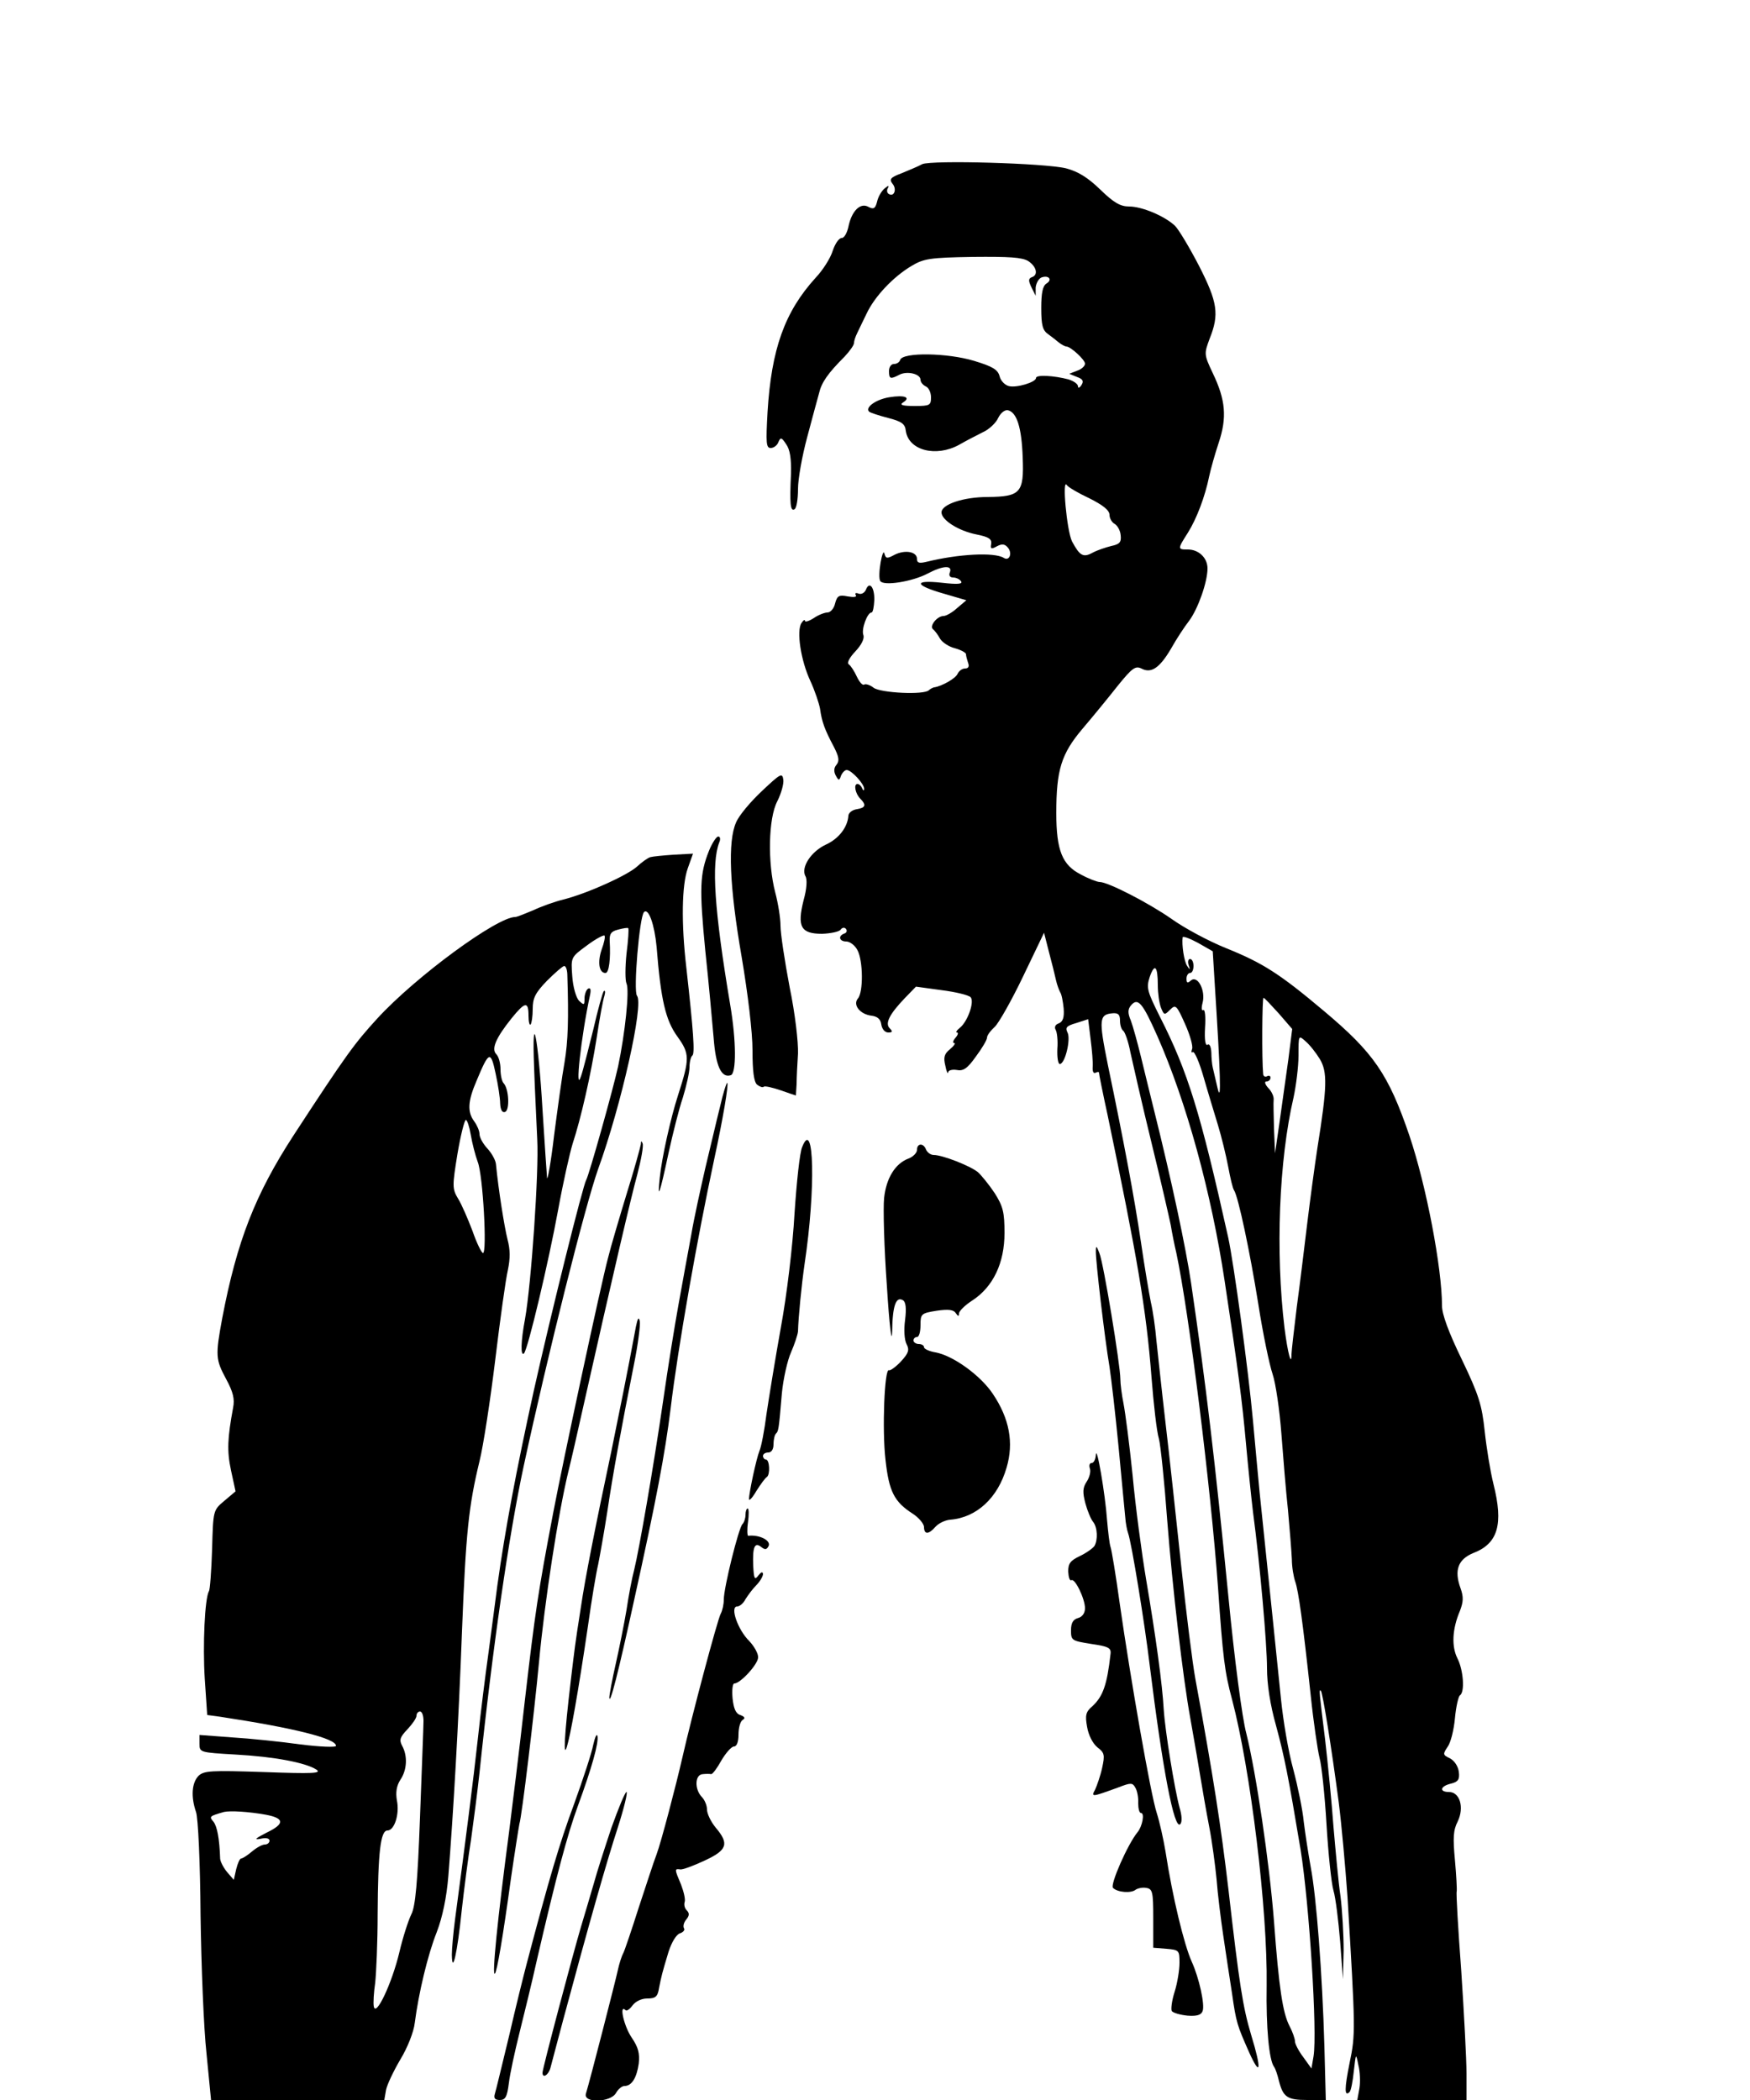<?xml version="1.0" standalone="no"?>
<!DOCTYPE svg PUBLIC "-//W3C//DTD SVG 20010904//EN"
 "http://www.w3.org/TR/2001/REC-SVG-20010904/DTD/svg10.dtd">
<svg version="1.0" xmlns="http://www.w3.org/2000/svg"
 width="500pt" height="600pt" viewBox="0 0 500 600"
 preserveAspectRatio="xMidYMid meet">
<g transform="translate(0,600) scale(0.1,-0.1)"
fill="#000000" stroke="none">
<path d="M2635 5531 c-11 -6 -37 -17 -59 -26 -32 -12 -36 -17 -26 -30 13 -15
5 -39 -11 -29 -5 3 -6 11 -2 17 4 8 1 7 -9 -1 -9 -7 -19 -24 -22 -38 -5 -20
-10 -23 -25 -15 -23 13 -48 -12 -57 -57 -4 -18 -12 -32 -19 -32 -8 0 -19 -16
-26 -37 -6 -20 -28 -55 -49 -77 -88 -97 -126 -203 -137 -383 -5 -89 -4 -103 9
-103 9 0 19 8 22 17 6 14 9 14 22 -6 11 -15 15 -41 14 -84 -4 -86 -2 -109 10
-102 6 3 10 30 10 58 0 29 12 95 26 147 14 52 29 109 34 126 7 31 25 57 73
105 15 16 27 33 27 39 0 6 4 18 9 28 4 9 17 35 27 56 23 49 76 105 128 136 35
21 52 24 175 26 104 1 141 -1 159 -12 24 -16 29 -40 10 -46 -10 -4 -10 -10 -1
-29 l12 -24 0 23 c1 12 8 25 16 29 21 8 33 -6 15 -17 -11 -7 -15 -27 -15 -70
0 -50 4 -64 20 -75 11 -8 25 -19 32 -25 7 -5 16 -10 20 -10 13 -1 53 -38 53
-49 0 -7 -10 -16 -22 -20 l-23 -9 22 -9 c17 -6 20 -12 13 -23 -5 -8 -10 -10
-10 -4 0 7 -12 15 -27 20 -42 11 -93 14 -93 4 0 -12 -56 -29 -78 -23 -11 3
-23 15 -26 28 -5 19 -20 28 -73 44 -76 23 -203 25 -211 3 -2 -7 -10 -12 -18
-12 -8 0 -14 -9 -14 -20 0 -23 4 -24 29 -11 22 12 61 3 61 -14 0 -7 7 -15 15
-19 8 -3 15 -17 15 -31 0 -23 -3 -25 -47 -25 -34 0 -44 3 -33 10 24 15 4 22
-39 15 -38 -6 -70 -29 -58 -41 3 -3 27 -11 54 -18 39 -10 49 -17 51 -37 8 -56
86 -76 152 -40 19 11 50 27 68 36 18 8 38 27 44 41 7 14 18 23 27 22 26 -5 40
-49 43 -135 4 -101 -6 -112 -100 -113 -69 0 -132 -21 -132 -44 0 -22 49 -53
100 -63 35 -7 44 -13 42 -27 -3 -14 0 -16 16 -7 15 8 23 7 32 -4 13 -16 4 -39
-12 -29 -27 17 -131 11 -220 -11 -21 -5 -28 -4 -28 8 0 21 -34 27 -64 12 -22
-12 -25 -11 -29 3 -2 10 -7 -2 -11 -25 -4 -23 -5 -47 -1 -53 9 -15 91 -2 135
21 43 23 72 25 64 4 -4 -9 0 -15 9 -15 9 0 19 -5 23 -11 5 -8 -11 -9 -55 -4
-82 9 -79 -7 5 -31 l65 -19 -26 -22 c-14 -13 -32 -23 -39 -23 -19 0 -42 -30
-30 -38 5 -4 14 -16 20 -27 6 -10 25 -23 42 -27 18 -5 32 -13 32 -17 0 -5 3
-16 6 -25 4 -10 1 -16 -9 -16 -8 0 -17 -7 -21 -15 -5 -13 -45 -36 -68 -39 -3
-1 -10 -4 -14 -8 -13 -14 -138 -8 -158 7 -10 8 -23 12 -27 9 -5 -3 -14 8 -21
23 -7 15 -17 31 -23 35 -6 4 2 19 19 37 17 18 26 36 23 46 -7 16 11 65 23 65
4 0 7 16 8 35 1 37 -14 56 -24 30 -4 -9 -13 -14 -21 -11 -8 3 -11 1 -8 -4 4
-6 -5 -7 -23 -4 -25 5 -30 2 -36 -20 -3 -14 -13 -26 -22 -26 -8 0 -26 -7 -39
-16 -14 -9 -25 -12 -25 -8 0 5 -5 2 -10 -6 -15 -22 -2 -107 25 -165 13 -28 25
-64 28 -80 5 -37 13 -59 39 -108 15 -29 17 -41 8 -52 -8 -9 -8 -20 -2 -31 8
-15 10 -15 15 0 4 9 11 16 16 16 14 0 51 -41 50 -54 0 -6 -3 -5 -6 2 -2 6 -8
12 -13 12 -12 0 -6 -28 8 -42 18 -18 15 -26 -10 -30 -13 -2 -23 -10 -24 -18
-2 -33 -27 -66 -64 -83 -43 -20 -72 -65 -59 -90 6 -9 4 -37 -5 -69 -19 -76 -8
-96 53 -96 25 1 49 6 53 12 4 6 11 7 15 2 4 -5 2 -11 -4 -13 -20 -7 -15 -23 5
-23 10 0 25 -11 32 -25 16 -30 17 -120 1 -138 -15 -18 6 -45 39 -49 17 -2 26
-10 28 -25 2 -13 10 -23 20 -23 12 0 13 3 4 12 -14 14 -1 40 43 86 l32 33 73
-10 c40 -5 77 -14 83 -20 12 -12 -8 -70 -31 -88 -9 -7 -12 -13 -8 -13 5 0 3
-7 -4 -15 -7 -8 -9 -15 -4 -15 5 0 0 -8 -12 -18 -16 -13 -19 -23 -13 -47 3
-16 7 -25 8 -19 0 6 12 9 24 7 19 -4 31 4 55 38 18 24 32 48 32 54 0 7 10 20
22 31 11 10 48 75 81 144 l60 125 14 -55 c8 -30 17 -66 20 -80 3 -14 9 -29 12
-35 4 -5 8 -26 10 -46 2 -26 -2 -38 -14 -43 -10 -3 -13 -11 -9 -18 4 -6 7 -31
5 -55 -1 -24 2 -43 7 -43 15 0 32 71 22 90 -7 14 -3 19 25 27 l34 11 7 -57 c4
-31 7 -66 6 -79 -1 -13 2 -20 8 -17 6 3 10 3 10 0 0 -4 11 -59 25 -123 84
-403 110 -552 125 -747 6 -77 15 -156 21 -175 5 -19 16 -125 24 -235 15 -193
45 -451 66 -565 5 -30 17 -95 25 -145 8 -49 21 -124 29 -165 8 -41 17 -109 21
-150 3 -41 12 -113 19 -160 7 -47 18 -121 25 -165 12 -85 15 -92 49 -169 33
-73 36 -49 6 49 -24 80 -34 144 -65 415 -22 186 -43 322 -95 605 -8 44 -26
188 -40 320 -14 132 -34 317 -45 410 -11 94 -22 199 -26 235 -3 36 -10 85 -16
110 -5 25 -18 101 -28 170 -19 129 -50 293 -95 509 -26 129 -25 143 15 146 15
1 20 -4 20 -21 0 -13 4 -25 9 -29 5 -3 15 -31 21 -63 7 -31 33 -147 60 -257
27 -110 51 -216 55 -235 3 -19 10 -55 16 -80 36 -169 98 -666 119 -955 14
-202 19 -242 40 -320 53 -201 102 -602 99 -818 -2 -121 7 -213 21 -232 4 -5
10 -23 14 -40 12 -47 24 -55 81 -55 l53 0 -4 153 c-6 210 -23 428 -39 512 -7
39 -16 97 -20 130 -3 33 -17 101 -30 150 -14 50 -29 140 -35 200 -10 97 -36
352 -61 590 -4 44 -13 136 -19 205 -13 144 -55 452 -71 525 -79 355 -115 473
-195 630 -37 74 -39 83 -29 114 14 40 23 31 23 -24 0 -22 4 -51 9 -64 9 -22
10 -22 26 -6 16 16 19 13 43 -41 14 -31 23 -63 20 -71 -3 -8 -2 -12 2 -9 5 3
19 -30 31 -72 12 -42 31 -104 41 -137 10 -33 23 -86 29 -118 6 -32 13 -63 17
-68 12 -19 45 -174 69 -324 13 -84 32 -175 41 -201 9 -27 20 -103 25 -169 5
-66 13 -165 19 -220 5 -55 10 -118 11 -140 0 -22 5 -51 10 -65 9 -27 21 -111
44 -325 8 -77 20 -157 25 -177 6 -21 15 -106 20 -190 5 -84 14 -170 20 -190 6
-20 14 -85 19 -145 l8 -108 2 82 c0 45 -4 115 -9 155 -6 40 -14 129 -20 198
-5 69 -16 181 -24 250 -17 138 -18 145 -12 139 5 -5 30 -160 51 -319 8 -63 19
-185 25 -270 23 -382 23 -392 6 -474 -15 -74 -15 -98 0 -83 4 4 9 30 12 59 6
52 6 53 13 18 5 -19 6 -50 3 -67 l-6 -33 156 0 156 0 0 75 c0 41 -7 173 -15
294 -9 120 -15 223 -13 227 1 5 -1 45 -5 89 -6 64 -5 86 8 111 19 40 6 84 -25
84 -29 0 -25 17 6 24 20 5 25 12 22 34 -2 15 -12 31 -25 38 -21 10 -21 12 -7
33 9 12 18 49 21 82 3 33 10 62 14 65 15 9 10 73 -7 106 -17 34 -15 83 7 135
10 26 11 40 2 65 -19 52 -7 83 37 101 70 27 86 82 57 197 -9 36 -20 104 -25
151 -8 74 -16 102 -65 204 -38 78 -57 130 -57 154 0 108 -45 344 -93 486 -60
176 -102 237 -245 357 -127 107 -175 137 -279 179 -50 20 -120 58 -155 83 -64
45 -182 106 -206 106 -7 0 -31 9 -53 21 -54 27 -71 69 -71 176 0 123 14 169
75 241 29 34 74 89 100 122 42 52 51 58 68 50 28 -15 52 1 85 57 15 27 38 62
52 80 25 34 52 110 52 149 0 30 -25 54 -56 54 -30 0 -30 1 0 48 25 40 49 103
61 162 4 19 16 62 27 95 24 72 20 122 -17 199 -25 53 -25 55 -9 98 28 70 23
104 -30 208 -27 52 -58 104 -69 115 -30 28 -94 55 -131 55 -25 0 -44 11 -82
48 -36 35 -64 52 -98 61 -61 15 -384 24 -411 12z m478 -955 c38 -19 57 -34 57
-47 0 -10 7 -22 15 -26 8 -5 16 -19 17 -33 2 -19 -3 -25 -27 -30 -16 -4 -40
-12 -53 -19 -27 -15 -37 -9 -59 32 -15 30 -29 183 -15 161 4 -6 33 -23 65 -38z
m358 -1392 c16 -250 19 -340 8 -294 -6 25 -12 52 -14 60 -2 8 -4 28 -4 43 -1
16 -5 26 -11 22 -6 -4 -9 14 -7 49 2 30 0 53 -5 50 -5 -3 -6 6 -2 21 9 35 -14
79 -33 64 -10 -9 -13 -8 -13 5 0 9 5 16 10 16 6 0 10 9 10 20 0 11 -4 20 -10
20 -5 0 -7 -8 -4 -17 5 -15 4 -15 -4 -3 -9 13 -16 61 -13 82 1 4 20 -3 44 -16
l42 -24 6 -98z m183 -80 l38 -44 -11 -87 c-7 -49 -18 -128 -25 -178 l-13 -90
-3 70 c-1 39 -2 76 -1 83 1 8 -5 23 -15 33 -10 11 -12 19 -6 19 7 0 12 5 12
11 0 5 -4 7 -10 4 -5 -3 -11 0 -11 7 -4 40 -3 218 1 217 3 0 22 -21 44 -45z
m-347 -65 c83 -188 154 -447 192 -699 39 -257 50 -343 61 -465 6 -66 15 -154
20 -195 20 -150 40 -377 40 -446 0 -46 9 -105 26 -165 24 -89 35 -144 70 -354
25 -157 48 -521 37 -590 l-6 -35 -23 32 c-13 17 -24 38 -24 45 0 8 -7 28 -16
45 -19 37 -30 108 -44 298 -13 168 -51 424 -79 537 -12 44 -34 213 -51 388
-39 396 -64 606 -107 900 -15 101 -56 294 -105 490 -11 44 -28 114 -38 155
-10 41 -23 88 -29 104 -9 21 -9 32 0 43 20 24 33 9 76 -88z m464 -65 c22 -37
21 -79 -7 -254 -8 -52 -21 -149 -29 -215 -8 -66 -21 -174 -30 -240 -8 -65 -15
-126 -15 -134 0 -38 -11 4 -20 75 -26 216 -16 479 26 659 7 33 14 87 14 119 0
59 0 59 20 41 12 -10 30 -33 41 -51z"/>
<path d="M2177 3740 c-32 -30 -66 -70 -74 -90 -24 -54 -19 -182 16 -384 18
-107 31 -215 31 -267 0 -60 4 -90 13 -98 8 -6 16 -9 19 -6 3 3 24 -2 48 -10
23 -8 43 -15 44 -15 0 0 1 15 2 33 0 17 2 57 4 87 1 32 -8 113 -24 190 -14 74
-26 153 -26 175 0 22 -7 65 -15 95 -22 84 -20 212 6 261 11 22 19 50 17 62 -3
20 -9 16 -61 -33z"/>
<path d="M2026 3570 c-27 -67 -28 -109 -11 -285 10 -93 20 -206 24 -251 6 -80
22 -115 49 -106 16 5 16 98 -2 203 -45 268 -54 403 -31 462 4 9 3 17 -3 17 -5
0 -17 -18 -26 -40z"/>
<path d="M1858 3551 c-7 -2 -24 -14 -38 -27 -28 -25 -140 -76 -210 -94 -25 -6
-64 -20 -87 -31 -24 -10 -46 -19 -51 -19 -52 0 -284 -170 -394 -290 -65 -71
-88 -102 -240 -335 -109 -168 -161 -301 -203 -521 -20 -108 -19 -118 11 -174
20 -37 25 -57 20 -82 -16 -87 -18 -123 -6 -179 l13 -60 -32 -27 c-32 -27 -32
-27 -35 -138 -2 -62 -6 -116 -9 -120 -12 -21 -18 -155 -12 -250 l7 -104 37 -5
c211 -32 331 -62 331 -83 0 -5 -46 -3 -102 4 -57 8 -145 17 -195 20 l-93 7 0
-25 c0 -25 1 -25 103 -31 110 -6 200 -23 231 -43 16 -11 -11 -12 -150 -7 -152
5 -171 4 -187 -11 -19 -20 -22 -59 -7 -103 6 -16 12 -145 13 -294 2 -145 9
-324 17 -396 l13 -133 247 0 248 0 5 29 c3 15 22 55 41 87 20 33 38 78 41 104
11 85 37 195 63 260 16 42 28 98 33 160 14 176 29 433 39 700 11 281 19 357
50 485 11 44 31 175 45 290 14 116 30 231 36 256 7 34 7 58 -1 88 -9 36 -26
142 -33 215 -1 11 -12 31 -24 44 -13 14 -23 32 -23 42 0 9 -7 25 -15 36 -20
27 -19 57 7 117 35 84 40 86 54 20 7 -32 13 -71 13 -86 1 -18 6 -27 14 -24 14
5 11 66 -4 82 -5 5 -9 23 -9 40 0 17 -5 36 -12 43 -15 15 -1 47 44 103 38 47
48 49 48 7 0 -17 3 -29 6 -25 3 3 6 23 6 44 0 31 7 46 41 81 23 23 45 42 49
42 5 0 9 -12 9 -27 4 -125 2 -188 -8 -248 -7 -38 -20 -133 -30 -210 -9 -77
-19 -131 -20 -120 -1 11 -7 99 -13 195 -12 205 -31 300 -24 120 2 -63 7 -156
9 -206 5 -91 -17 -412 -35 -513 -12 -63 -13 -107 -3 -98 11 11 70 259 98 412
14 77 33 161 41 187 24 73 52 196 69 304 8 54 18 108 22 119 3 11 2 17 -2 13
-3 -3 -17 -53 -30 -110 -14 -56 -29 -116 -35 -133 -18 -54 0 113 26 233 3 15
1 21 -6 17 -5 -3 -10 -16 -10 -28 0 -19 -1 -20 -16 -6 -8 9 -17 39 -19 70 -4
54 -4 54 41 87 25 19 48 31 51 29 3 -3 -1 -21 -8 -40 -12 -35 -8 -67 11 -67
10 0 15 40 12 91 -1 21 4 28 24 33 15 4 28 6 29 4 2 -2 0 -34 -5 -73 -4 -38
-4 -77 0 -85 9 -19 -4 -142 -24 -237 -15 -68 -83 -310 -91 -324 -9 -14 -100
-379 -150 -603 -51 -232 -82 -398 -104 -556 -5 -41 -17 -127 -25 -190 -9 -63
-23 -176 -31 -250 -13 -119 -34 -283 -65 -515 -5 -38 -9 -83 -9 -100 1 -60 16
7 28 125 7 63 19 156 27 205 7 50 18 135 24 190 37 355 84 679 126 875 69 320
176 746 213 850 66 182 131 471 111 495 -11 13 7 226 20 239 13 13 30 -36 36
-99 12 -153 26 -210 59 -256 36 -50 36 -63 2 -169 -21 -65 -46 -177 -52 -235
-7 -66 -1 -51 25 70 12 55 30 127 41 159 10 33 19 72 19 87 0 15 4 30 8 33 8
5 3 71 -17 251 -15 128 -13 236 4 284 l15 42 -55 -3 c-30 -2 -60 -5 -67 -7z
m-513 -793 c4 -24 13 -59 20 -78 15 -38 27 -260 15 -260 -4 0 -18 28 -30 63
-13 34 -31 76 -41 92 -17 28 -17 36 -2 128 9 53 20 97 24 97 4 0 10 -19 14
-42z m-135 -1675 c0 -16 -5 -139 -10 -276 -7 -187 -13 -254 -25 -277 -8 -16
-24 -65 -34 -108 -21 -88 -67 -186 -73 -155 -2 10 0 41 4 68 3 28 7 116 7 196
1 176 8 239 28 239 20 0 35 47 27 86 -4 23 -1 42 10 59 19 28 21 68 5 97 -9
17 -6 25 15 47 14 15 26 32 26 39 0 7 5 12 10 12 6 0 10 -12 10 -27z m-450
-268 c53 -10 54 -26 2 -51 -31 -16 -38 -21 -19 -18 16 4 27 2 27 -5 0 -6 -6
-11 -13 -11 -8 0 -24 -9 -37 -20 -13 -11 -27 -20 -31 -20 -4 0 -10 -14 -14
-30 l-7 -31 -19 22 c-10 12 -19 29 -20 38 -2 60 -9 93 -19 106 -13 15 -12 16
30 28 18 4 70 1 120 -8z"/>
<path d="M2057 2837 c-10 -39 -28 -118 -42 -175 -13 -57 -32 -142 -40 -190 -9
-48 -25 -136 -36 -197 -11 -60 -31 -184 -44 -275 -28 -193 -69 -428 -83 -485
-6 -22 -16 -74 -22 -115 -7 -41 -21 -111 -31 -155 -10 -44 -18 -87 -18 -95 1
-25 26 73 69 270 66 298 90 427 106 555 21 176 76 486 124 710 26 120 42 216
38 221 -2 2 -12 -29 -21 -69z"/>
<path d="M2292 2723 c-7 -15 -16 -101 -22 -191 -5 -91 -22 -233 -39 -325 -16
-89 -34 -200 -41 -247 -6 -47 -15 -94 -20 -105 -9 -22 -30 -120 -30 -138 0 -7
10 4 21 23 12 19 25 37 30 40 10 7 8 50 -3 50 -4 0 -8 5 -8 10 0 6 7 10 15 10
9 0 15 9 15 23 0 13 3 27 7 31 7 7 8 8 17 116 4 41 16 94 26 116 10 23 19 50
20 60 1 40 10 132 19 194 32 213 27 419 -7 333z"/>
<path d="M1831 2731 c-1 -7 -18 -70 -40 -140 -21 -69 -46 -153 -54 -186 -20
-74 -129 -583 -156 -725 -44 -231 -52 -285 -81 -535 -16 -143 -37 -312 -45
-375 -34 -257 -50 -418 -41 -409 6 6 23 105 46 273 11 76 22 145 24 155 7 21
42 313 56 462 16 173 55 426 84 545 8 32 26 111 40 174 91 405 139 609 157
675 11 42 18 81 15 88 -3 8 -5 8 -5 -2z"/>
<path d="M2620 2715 c0 -9 -11 -20 -24 -25 -38 -14 -64 -56 -70 -113 -3 -29 0
-142 8 -252 7 -112 14 -169 15 -130 1 75 11 102 31 90 8 -5 10 -23 6 -56 -4
-29 -2 -57 4 -69 9 -17 6 -26 -16 -50 -15 -16 -31 -27 -34 -25 -13 8 -20 -171
-10 -256 10 -91 25 -120 78 -154 17 -11 31 -28 32 -37 0 -23 13 -23 33 0 9 10
28 19 42 20 75 6 136 62 161 149 21 71 8 140 -39 210 -35 53 -114 110 -164
119 -18 3 -33 10 -33 15 0 5 -7 9 -15 9 -8 0 -15 5 -15 10 0 6 5 10 10 10 6 0
10 15 10 34 0 32 2 34 46 41 34 5 49 3 55 -7 6 -9 9 -10 9 -1 0 7 17 24 39 38
59 39 91 107 91 192 0 59 -4 76 -28 114 -16 24 -38 51 -48 60 -22 18 -101 49
-126 49 -9 0 -18 7 -22 15 -7 20 -26 19 -26 0z"/>
<path d="M3131 2425 c-1 -24 25 -248 39 -330 5 -33 17 -136 26 -230 9 -93 17
-183 19 -200 1 -16 5 -37 8 -45 10 -27 48 -261 62 -379 37 -299 70 -470 87
-453 6 6 5 25 -2 48 -14 52 -41 217 -45 279 -4 73 -23 211 -50 370 -13 77 -31
212 -39 300 -9 88 -21 180 -26 205 -5 25 -9 56 -9 70 0 39 -48 332 -60 360 -8
21 -10 22 -10 5z"/>
<path d="M1817 2210 c-25 -135 -49 -252 -70 -355 -47 -221 -76 -369 -87 -445
-18 -114 -18 -119 -29 -210 -39 -330 -8 -232 49 155 10 72 23 150 29 175 5 25
17 92 26 150 16 108 39 234 76 420 12 59 19 115 17 125 -3 14 -6 9 -11 -15z"/>
<path d="M3131 1843 c-1 -13 -6 -23 -12 -23 -6 0 -8 -7 -5 -16 3 -8 -1 -25 -9
-37 -12 -18 -12 -31 -4 -62 6 -22 16 -46 22 -53 13 -16 14 -52 4 -69 -5 -7
-23 -20 -42 -29 -27 -13 -33 -21 -33 -44 1 -16 4 -27 9 -25 10 7 39 -53 39
-80 0 -14 -8 -25 -20 -28 -14 -4 -20 -14 -20 -35 0 -29 2 -30 58 -39 48 -7 57
-11 55 -28 -10 -90 -22 -122 -52 -150 -19 -16 -21 -26 -15 -59 4 -24 16 -47
29 -58 21 -16 22 -22 14 -59 -5 -23 -15 -51 -20 -62 -12 -22 -11 -22 66 6 36
14 41 14 49 -1 5 -8 9 -28 8 -44 0 -15 3 -28 8 -28 11 0 4 -38 -10 -55 -28
-34 -79 -150 -70 -159 13 -13 52 -16 65 -5 6 4 20 7 30 5 18 -3 20 -11 20 -87
l0 -84 38 -3 c36 -3 37 -5 37 -40 0 -20 -6 -58 -14 -83 -8 -25 -11 -50 -8 -55
4 -5 24 -11 45 -13 27 -2 39 2 43 13 7 18 -10 95 -31 141 -22 49 -55 185 -75
315 -6 36 -17 85 -25 110 -17 51 -75 383 -106 600 -11 80 -23 152 -26 160 -3
8 -7 43 -10 77 -5 73 -30 219 -32 186z"/>
<path d="M2130 1672 c0 -10 -4 -22 -9 -27 -11 -12 -53 -181 -53 -215 0 -14 -4
-32 -9 -41 -10 -20 -83 -294 -109 -409 -19 -83 -61 -243 -74 -278 -8 -20 -30
-89 -51 -152 -20 -63 -40 -122 -44 -130 -5 -9 -12 -31 -16 -50 -7 -32 -79
-313 -91 -352 -8 -28 71 -25 86 2 6 11 17 20 24 20 21 0 35 23 41 64 3 29 -1
46 -20 74 -22 32 -37 97 -18 79 3 -4 12 2 20 13 9 12 26 20 42 20 24 0 30 5
34 30 7 35 8 40 27 103 9 28 22 49 32 53 10 3 16 10 12 15 -3 6 0 17 7 25 9
11 9 18 1 26 -6 6 -8 16 -6 23 3 7 -2 29 -10 50 -19 45 -19 46 -3 44 6 -2 38
10 70 25 65 30 71 48 32 94 -14 17 -25 40 -25 52 0 12 -7 28 -15 36 -21 22
-20 64 3 65 9 1 20 1 24 0 4 0 17 17 29 39 13 22 29 40 36 40 8 0 13 13 13 34
0 19 5 38 12 42 8 5 6 9 -7 14 -13 4 -19 19 -22 48 -2 23 0 42 5 42 17 0 67
54 68 74 1 11 -11 32 -25 47 -33 32 -56 99 -35 99 7 0 18 9 24 21 7 11 20 29
31 40 10 10 19 25 19 32 -1 7 -5 6 -13 -4 -11 -15 -13 -10 -15 28 -2 53 4 68
23 53 10 -8 15 -8 20 1 11 16 -24 35 -57 31 -3 -1 -4 17 -1 38 3 22 3 40 -1
40 -3 0 -6 -8 -6 -18z"/>
<path d="M1695 1015 c-4 -22 -29 -98 -55 -170 -42 -113 -72 -216 -135 -455 -8
-30 -31 -122 -50 -205 -20 -82 -38 -158 -41 -167 -4 -13 0 -18 14 -18 16 0 21
9 26 49 3 26 17 90 30 142 13 52 36 146 50 209 56 242 87 358 117 440 40 109
60 181 56 200 -2 8 -7 -3 -12 -25z"/>
<path d="M1747 778 c-19 -57 -42 -128 -50 -158 -9 -30 -25 -86 -37 -125 -22
-74 -110 -405 -110 -417 0 -18 18 -6 23 15 3 12 19 72 35 132 76 283 126 458
157 553 18 56 29 102 25 102 -4 0 -23 -46 -43 -102z"/>
</g>
</svg>
